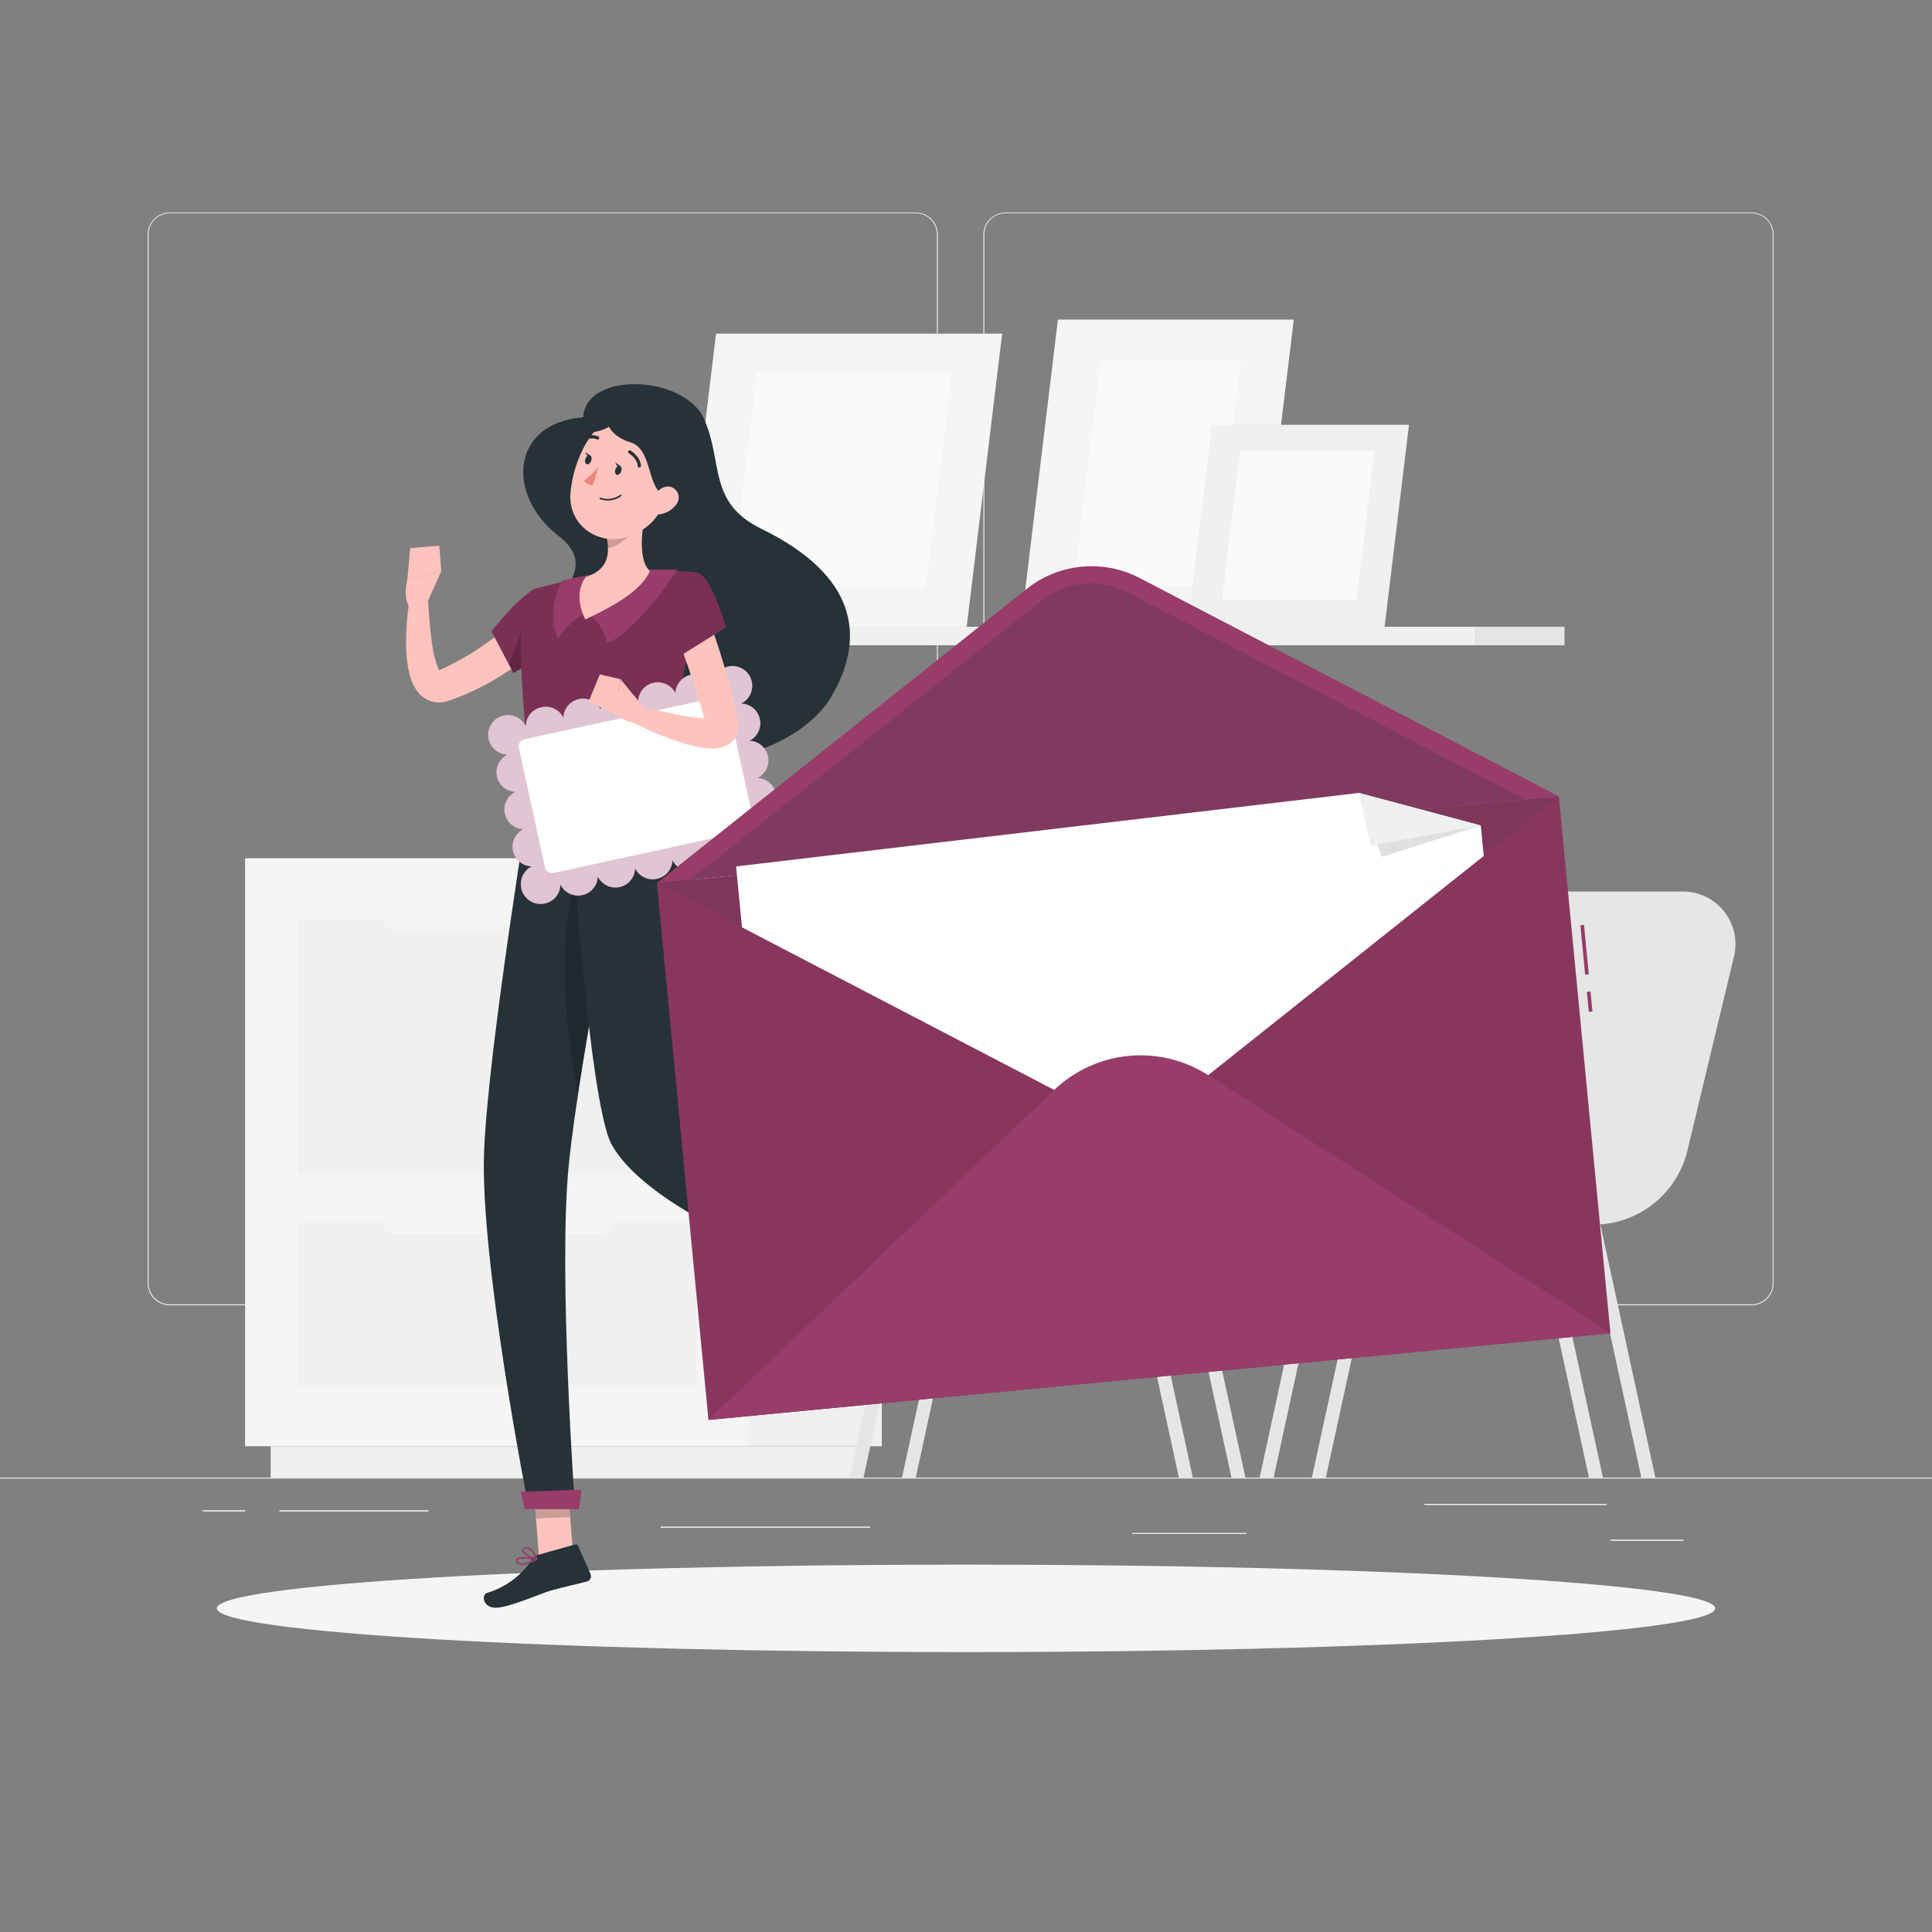 <svg width="217" height="217" viewBox="0 0 217 217" fill="none" xmlns="http://www.w3.org/2000/svg">
<rect x="0" y="0" width="217" height="217" fill="#808080" stroke="none"/>
<path d="M217 165.962H0V166.07H217V165.962Z" fill="#EBEBEB"/>
<path d="M189.081 172.945H180.883V173.053H189.081V172.945Z" fill="#EBEBEB"/>
<path d="M139.974 172.189H127.184V172.298H139.974V172.189Z" fill="#EBEBEB"/>
<path d="M180.448 168.917H160.003V169.026H180.448V168.917Z" fill="#EBEBEB"/>
<path d="M27.529 169.646H22.768V169.755H27.529V169.646Z" fill="#EBEBEB"/>
<path d="M48.126 169.646H31.391V169.755H48.126V169.646Z" fill="#EBEBEB"/>
<path d="M97.715 171.478H74.214V171.586H97.715V171.478Z" fill="#EBEBEB"/>
<path d="M102.858 146.605H19.057C18.4 146.604 17.771 146.342 17.307 145.878C16.843 145.413 16.583 144.784 16.583 144.127V26.326C16.589 25.674 16.852 25.05 17.315 24.59C17.778 24.13 18.404 23.871 19.057 23.87H102.858C103.515 23.87 104.145 24.131 104.61 24.596C105.075 25.061 105.336 25.691 105.336 26.348V144.127C105.336 144.784 105.075 145.415 104.61 145.879C104.145 146.344 103.515 146.605 102.858 146.605ZM19.057 23.957C18.429 23.958 17.828 24.208 17.384 24.652C16.941 25.097 16.692 25.699 16.692 26.326V144.127C16.692 144.755 16.941 145.357 17.384 145.801C17.828 146.245 18.429 146.496 19.057 146.497H102.858C103.486 146.496 104.088 146.246 104.532 145.801C104.976 145.357 105.226 144.755 105.228 144.127V26.326C105.226 25.698 104.976 25.096 104.532 24.652C104.088 24.208 103.486 23.958 102.858 23.957H19.057Z" fill="#EBEBEB"/>
<path d="M196.737 146.605H112.931C112.274 146.604 111.645 146.343 111.18 145.878C110.716 145.414 110.454 144.784 110.453 144.127V26.326C110.46 25.673 110.724 25.049 111.188 24.589C111.652 24.13 112.278 23.871 112.931 23.87H196.737C197.389 23.872 198.013 24.131 198.476 24.591C198.938 25.051 199.2 25.674 199.206 26.326V144.127C199.206 144.783 198.946 145.412 198.483 145.876C198.021 146.341 197.392 146.603 196.737 146.605ZM112.931 23.957C112.303 23.958 111.701 24.208 111.257 24.652C110.813 25.096 110.563 25.698 110.562 26.326V144.127C110.563 144.755 110.813 145.357 111.257 145.801C111.701 146.246 112.303 146.496 112.931 146.497H196.737C197.365 146.496 197.967 146.246 198.411 145.801C198.855 145.357 199.105 144.755 199.106 144.127V26.326C199.105 25.698 198.855 25.096 198.411 24.652C197.967 24.208 197.365 23.958 196.737 23.957H112.931Z" fill="#EBEBEB"/>
<path d="M189.081 172.945H180.883V173.053H189.081V172.945Z" fill="#EBEBEB"/>
<path d="M139.974 172.189H127.184V172.298H139.974V172.189Z" fill="#EBEBEB"/>
<path d="M180.448 168.917H160.003V169.026H180.448V168.917Z" fill="#EBEBEB"/>
<path d="M27.529 169.646H22.768V169.755H27.529V169.646Z" fill="#EBEBEB"/>
<path d="M48.126 169.646H31.391V169.755H48.126V169.646Z" fill="#EBEBEB"/>
<path d="M97.715 171.478H74.214V171.586H97.715V171.478Z" fill="#EBEBEB"/>
<path d="M165.727 72.474H175.722V70.399H165.727V72.474Z" fill="#E6E6E6"/>
<path d="M57.353 72.474L165.732 72.474V70.399L57.353 70.399V72.474Z" fill="#F0F0F0"/>
<path d="M118.825 35.896H145.316L141.141 70.403H114.65L118.825 35.896Z" fill="#F5F5F5"/>
<path d="M123.647 40.418H139.401L136.324 65.877H120.565L123.647 40.418Z" fill="#FAFAFA"/>
<path d="M80.425 37.472H112.562L108.578 70.403H76.445L80.425 37.472Z" fill="#F5F5F5"/>
<path d="M85.025 41.785H106.916L103.978 66.085H82.087L85.025 41.785Z" fill="#FAFAFA"/>
<path d="M136.115 47.71H158.258L155.515 70.403H133.368L136.115 47.71Z" fill="#F0F0F0"/>
<path d="M139.284 50.682H154.369L152.343 67.426H137.257L139.284 50.682Z" fill="#FAFAFA"/>
<path d="M188.942 100.132H175.253C172.842 100.168 170.511 101.003 168.626 102.506C166.741 104.01 165.408 106.096 164.837 108.439L161.222 123.542L153.792 123.516H153.766C152.049 123.516 150.385 124.115 149.062 125.21C147.739 126.305 146.84 127.827 146.518 129.514L145.529 134.683C144.781 134.797 144.083 135.131 143.524 135.641C142.966 136.152 142.571 136.817 142.391 137.552H147.638L141.484 165.962H143.055L149.226 137.552H153.54L147.347 165.962H148.918L155.09 137.552H172.298L178.469 165.962H180.04L173.869 137.552H178.183L184.354 165.962H185.925L179.754 137.552H179.107C181.519 137.523 183.852 136.692 185.738 135.189C187.624 133.686 188.956 131.598 189.523 129.254L194.731 107.554C194.965 106.673 194.992 105.749 194.809 104.856C194.627 103.963 194.24 103.124 193.679 102.405C193.119 101.687 192.399 101.107 191.577 100.713C190.755 100.319 189.853 100.12 188.942 100.132ZM159.864 129.15C159.488 130.7 158.607 132.081 157.36 133.075C156.113 134.07 154.571 134.622 152.976 134.644H147.49L148.411 129.87C148.65 128.626 149.315 127.504 150.292 126.696C151.268 125.889 152.495 125.446 153.762 125.443L160.732 125.465L159.864 129.15Z" fill="#E6E6E6"/>
<path d="M84.101 162.438H99.043L99.043 96.396H84.101L84.101 162.438Z" fill="#F0F0F0"/>
<path d="M30.402 165.962H96.179V162.438H30.402V165.962Z" fill="#F0F0F0"/>
<path d="M84.105 96.396H27.529V162.438H84.105V96.396Z" fill="#F5F5F5"/>
<path d="M78.233 103.24H33.405V131.923H78.233V103.24Z" fill="#F0F0F0"/>
<path d="M78.233 137.361H33.405V155.593H78.233V137.361Z" fill="#F0F0F0"/>
<path d="M44.181 104.377H67.452C68.071 104.377 68.572 103.876 68.572 103.257V102.997C68.572 102.378 68.071 101.877 67.452 101.877H44.181C43.563 101.877 43.062 102.378 43.062 102.997V103.257C43.062 103.876 43.563 104.377 44.181 104.377Z" fill="#F5F5F5"/>
<path d="M44.181 138.615H67.452C68.071 138.615 68.572 138.114 68.572 137.496V137.235C68.572 136.617 68.071 136.115 67.452 136.115H44.181C43.563 136.115 43.062 136.617 43.062 137.235V137.496C43.062 138.114 43.563 138.615 44.181 138.615Z" fill="#F5F5F5"/>
<path d="M142.899 100.132H129.21C126.799 100.168 124.468 101.003 122.583 102.506C120.698 104.01 119.365 106.096 118.794 108.439L115.179 123.542L107.749 123.516C106.031 123.515 104.367 124.114 103.043 125.209C101.719 126.304 100.818 127.827 100.497 129.514L99.507 134.683C98.76 134.798 98.062 135.131 97.504 135.642C96.945 136.152 96.551 136.817 96.37 137.552H101.621L95.424 165.962H96.99L103.162 137.552H107.502L101.309 165.962H102.858L109.029 137.552H126.242L132.413 165.962H133.98L127.809 137.552H132.149L138.316 165.962H139.883L133.711 137.552H133.064C135.476 137.523 137.809 136.692 139.695 135.189C141.582 133.686 142.913 131.598 143.48 129.254L148.688 107.554C148.921 106.673 148.947 105.75 148.765 104.857C148.582 103.964 148.195 103.126 147.634 102.407C147.074 101.689 146.355 101.109 145.533 100.715C144.712 100.32 143.81 100.121 142.899 100.132ZM113.821 129.15C113.443 130.7 112.561 132.08 111.314 133.075C110.066 134.069 108.524 134.621 106.929 134.644H101.452L102.372 129.87C102.611 128.626 103.276 127.503 104.252 126.695C105.229 125.887 106.456 125.445 107.723 125.443L114.698 125.465L113.821 129.15Z" fill="#E6E6E6"/>
<path d="M108.5 185.561C154.974 185.561 192.648 183.361 192.648 180.648C192.648 177.935 154.974 175.735 108.5 175.735C62.026 175.735 24.352 177.935 24.352 180.648C24.352 183.361 62.026 185.561 108.5 185.561Z" fill="#F5F5F5"/>
<path d="M65.504 46.872C65.803 41.625 76.896 42.146 79.075 47.041C81.253 51.937 79.465 56.437 85.511 59.393C96.2 64.601 97.364 71.519 93.323 78.328C89.282 85.138 73.502 89.907 64.918 78.762C56.45 67.76 69.323 65.308 62.661 60.131C56.854 55.591 57.349 47.506 65.504 46.872Z" fill="#263238"/>
<path d="M60.76 72.135C60.617 72.309 60.539 72.395 60.439 72.508C60.339 72.621 60.243 72.717 60.148 72.821C59.953 73.016 59.758 73.211 59.562 73.389C59.167 73.758 58.764 74.097 58.356 74.427C57.536 75.069 56.676 75.659 55.782 76.193C54.901 76.72 53.993 77.2 53.061 77.63C52.592 77.838 52.128 78.064 51.655 78.237L50.943 78.511L50.587 78.645C50.38 78.724 50.166 78.786 49.949 78.832C49.411 78.949 48.851 78.916 48.331 78.735C47.811 78.554 47.351 78.233 47.002 77.808C46.55 77.249 46.224 76.599 46.047 75.902C45.772 74.848 45.626 73.763 45.613 72.673C45.585 70.665 45.755 68.659 46.121 66.684L48.066 66.845C48.129 68.712 48.288 70.575 48.543 72.426C48.655 73.264 48.856 74.087 49.142 74.882C49.217 75.125 49.347 75.347 49.524 75.529C49.554 75.529 49.524 75.49 49.411 75.433C49.336 75.405 49.257 75.388 49.176 75.381C49.176 75.381 49.176 75.381 49.229 75.351L49.537 75.199L50.157 74.904L51.373 74.279C52.167 73.845 52.952 73.389 53.699 72.89C54.445 72.391 55.174 71.879 55.869 71.323C56.212 71.05 56.546 70.768 56.858 70.456C57.019 70.312 57.166 70.165 57.314 70.022L57.527 69.813L57.683 69.644L60.76 72.135Z" fill="#FFC3BD"/>
<path d="M60.847 66.059C59.254 65.668 55.205 70.911 55.205 70.911L57.666 75.594C57.666 75.594 64.466 71.753 64.21 69.64C63.941 67.435 63.169 66.628 60.847 66.059Z" fill="#983C69"/>
<path opacity="0.2" d="M60.847 66.059C59.254 65.668 55.205 70.911 55.205 70.911L57.666 75.594C57.666 75.594 64.466 71.753 64.21 69.64C63.941 67.435 63.169 66.628 60.847 66.059Z" fill="black"/>
<path opacity="0.2" d="M59.792 67.873L60.183 74.006C58.829 74.93 57.661 75.594 57.661 75.594L57.149 74.613L59.792 67.873Z" fill="black"/>
<path d="M47.775 68.138L49.567 64.145L45.757 65.052C45.757 65.052 45.097 67.439 46.26 68.524L47.775 68.138Z" fill="#FFC3BD"/>
<path d="M49.346 61.289L46.073 61.563L45.757 65.056L49.567 64.15L49.346 61.289Z" fill="#FFC3BD"/>
<path d="M64.375 174.72L60.534 174.872L59.853 165.949L63.694 165.801L64.375 174.72Z" fill="#FFC3BD"/>
<path d="M98.579 141.914L96.075 144.839L88.488 139.987L90.993 137.057L98.579 141.914Z" fill="#FFC3BD"/>
<path d="M95.233 144.674L97.528 141.002C97.567 140.938 97.627 140.89 97.698 140.868C97.77 140.845 97.847 140.85 97.915 140.881L101.079 142.278C101.154 142.316 101.221 142.37 101.276 142.435C101.33 142.5 101.371 142.575 101.395 142.657C101.419 142.738 101.426 142.823 101.415 142.908C101.405 142.992 101.378 143.073 101.335 143.146C100.51 144.413 100.033 144.982 99.043 146.596C98.423 147.59 97.416 149.634 96.556 150.993C95.697 152.351 94.3 151.587 94.534 150.941C95.584 148.037 95.28 146.644 95.094 145.329C95.064 145.101 95.113 144.87 95.233 144.674Z" fill="#263238"/>
<path d="M60.409 174.646L64.575 173.478C64.647 173.456 64.724 173.461 64.792 173.492C64.86 173.524 64.914 173.579 64.944 173.648L66.341 176.812C66.373 176.894 66.386 176.982 66.381 177.07C66.376 177.158 66.352 177.244 66.311 177.322C66.27 177.4 66.213 177.468 66.143 177.523C66.073 177.577 65.993 177.615 65.907 177.636C64.449 178.018 63.737 178.131 61.893 178.643C60.764 178.96 57.47 180.444 55.856 180.574C54.241 180.705 54.033 179.112 54.693 178.916C56.817 178.289 58.642 176.914 59.831 175.045C59.97 174.847 60.175 174.705 60.409 174.646Z" fill="#263238"/>
<g opacity="0.2">
<path d="M59.853 165.953L60.205 170.553L64.046 170.401L63.694 165.801L59.853 165.953Z" fill="black"/>
<path d="M90.993 137.057L88.488 139.987L92.403 142.487L94.907 139.557L90.993 137.057Z" fill="black"/>
</g>
<path d="M58.837 67.661C58.464 69.831 58.108 75.342 59.706 88.154L75.329 89.118C75.451 83.128 75.763 78.302 79.005 66.728C79.086 66.442 79.102 66.142 79.052 65.849C79.002 65.557 78.887 65.279 78.715 65.037C78.544 64.795 78.32 64.594 78.061 64.449C77.802 64.305 77.514 64.22 77.217 64.202C76.028 64.132 74.531 64.084 73.003 64.15C70.597 64.202 68.197 64.419 65.82 64.8C63.794 65.165 61.576 65.729 60.287 66.072C59.918 66.169 59.585 66.371 59.328 66.653C59.071 66.935 58.901 67.284 58.837 67.661Z" fill="#983C69"/>
<path opacity="0.2" d="M58.837 67.661C58.464 69.831 58.108 75.342 59.706 88.154L75.329 89.118C75.451 83.128 75.763 78.302 79.005 66.728C79.086 66.442 79.102 66.142 79.052 65.849C79.002 65.557 78.887 65.279 78.715 65.037C78.544 64.795 78.32 64.594 78.061 64.449C77.802 64.305 77.514 64.22 77.217 64.202C76.028 64.132 74.531 64.084 73.003 64.15C70.597 64.202 68.197 64.419 65.82 64.8C63.794 65.165 61.576 65.729 60.287 66.072C59.918 66.169 59.585 66.371 59.328 66.653C59.071 66.935 58.901 67.284 58.837 67.661Z" fill="black"/>
<path d="M59.705 88.154C59.705 88.154 54.845 117.588 54.372 129.328C53.881 141.54 59.376 169.316 59.376 169.316H64.584C64.584 169.316 62.683 142.799 63.885 130.851C65.187 117.831 71.146 88.857 71.146 88.857L59.705 88.154Z" fill="#263238"/>
<path d="M65.035 169.503H58.924L58.473 167.554L65.317 167.316L65.035 169.503Z" fill="#983C69"/>
<path opacity="0.2" d="M65.99 95.94C61.676 103.418 63.872 117.683 64.905 123.004C66.085 115.192 67.852 105.644 69.206 98.635C68.867 94.612 67.977 92.49 65.99 95.94Z" fill="black"/>
<path d="M63.833 88.406C63.833 88.406 66.003 123.664 68.694 128.542C72.977 136.276 91.14 142.617 91.14 142.617L94.551 138.624C94.551 138.624 83.189 129.176 77.191 123.807C75.763 114.055 80.811 98.665 75.356 89.118L63.833 88.406Z" fill="#263238"/>
<path d="M75.616 88.215L75.928 89.638C75.976 89.751 75.842 89.851 75.659 89.842L59.601 88.848C59.458 88.848 59.345 88.762 59.345 88.675L59.289 87.269C59.289 87.169 59.41 87.095 59.567 87.104L75.368 88.102C75.416 88.099 75.463 88.108 75.506 88.128C75.549 88.147 75.587 88.177 75.616 88.215Z" fill="#983C69"/>
<path d="M73.381 89.838L73.815 89.864C73.897 89.864 73.967 89.829 73.962 89.777L73.875 87.95C73.875 87.894 73.802 87.846 73.719 87.842L73.285 87.816C73.203 87.816 73.133 87.85 73.138 87.902L73.224 89.734C73.224 89.799 73.298 89.838 73.381 89.838Z" fill="#263238"/>
<path d="M60.76 89.074L61.194 89.1C61.281 89.1 61.346 89.066 61.346 89.013L61.259 87.182C61.259 87.13 61.185 87.082 61.099 87.078L60.665 87.052C60.578 87.052 60.513 87.086 60.517 87.138L60.599 88.966C60.612 89.022 60.682 89.07 60.76 89.074Z" fill="#263238"/>
<path d="M67.075 89.465L67.509 89.491C67.591 89.491 67.661 89.456 67.656 89.4L67.57 87.573C67.57 87.52 67.496 87.473 67.413 87.464L66.979 87.438C66.897 87.438 66.827 87.473 66.832 87.529L66.918 89.356C66.918 89.404 66.992 89.456 67.075 89.465Z" fill="#263238"/>
<path d="M94.964 138.173L90.728 143.129L88.723 142.326L93.44 136.272L94.964 138.173Z" fill="#983C69"/>
<path d="M60.782 79.444C60.299 79.549 59.866 79.814 59.551 80.194C59.237 80.575 59.059 81.05 59.046 81.544C58.999 81.445 58.942 81.35 58.877 81.262C58.797 81.142 58.704 81.031 58.599 80.932C58.494 80.83 58.379 80.739 58.256 80.659C58.135 80.58 58.005 80.515 57.87 80.464C57.73 80.408 57.584 80.369 57.436 80.346C57.293 80.318 57.147 80.305 57.002 80.307C56.856 80.313 56.711 80.331 56.568 80.359C56.282 80.421 56.012 80.539 55.773 80.707C55.654 80.787 55.543 80.88 55.444 80.984C55.344 81.091 55.254 81.205 55.175 81.327C55.094 81.45 55.027 81.581 54.975 81.718C54.924 81.859 54.885 82.004 54.858 82.152C54.834 82.295 54.824 82.441 54.827 82.586C54.827 82.878 54.889 83.166 55.01 83.432C55.069 83.566 55.14 83.694 55.222 83.814C55.303 83.932 55.396 84.041 55.5 84.139C55.604 84.243 55.719 84.334 55.843 84.413C55.964 84.492 56.094 84.557 56.229 84.608C56.37 84.662 56.515 84.701 56.663 84.725C56.771 84.742 56.88 84.752 56.989 84.756C56.55 84.972 56.195 85.328 55.98 85.768C55.765 86.208 55.702 86.707 55.802 87.186C55.901 87.665 56.157 88.098 56.529 88.416C56.901 88.734 57.368 88.92 57.857 88.944C57.42 89.166 57.069 89.526 56.859 89.969C56.648 90.411 56.591 90.911 56.694 91.39C56.798 91.869 57.057 92.3 57.431 92.616C57.806 92.932 58.274 93.115 58.764 93.136C58.326 93.36 57.976 93.723 57.768 94.168C57.56 94.613 57.507 95.115 57.616 95.593C57.725 96.072 57.99 96.501 58.37 96.812C58.75 97.124 59.223 97.299 59.714 97.311C59.36 97.489 59.06 97.759 58.846 98.093C58.69 98.338 58.584 98.613 58.534 98.9C58.507 99.043 58.495 99.188 58.499 99.334C58.497 99.633 58.559 99.929 58.681 100.202C58.739 100.335 58.81 100.461 58.894 100.579C58.976 100.699 59.071 100.81 59.176 100.909C59.28 101.012 59.393 101.105 59.514 101.187C60.011 101.501 60.611 101.607 61.185 101.482C61.334 101.453 61.48 101.408 61.619 101.348C61.751 101.289 61.877 101.22 61.997 101.139C62.115 101.056 62.226 100.961 62.327 100.857C62.429 100.753 62.519 100.638 62.596 100.514C62.676 100.392 62.743 100.261 62.795 100.124C62.849 99.983 62.888 99.838 62.913 99.69C62.933 99.581 62.944 99.471 62.947 99.36C63.165 99.802 63.525 100.158 63.968 100.373C64.412 100.587 64.914 100.648 65.396 100.545C65.877 100.442 66.311 100.181 66.628 99.803C66.944 99.426 67.126 98.954 67.144 98.462C67.364 98.902 67.725 99.257 68.169 99.469C68.613 99.682 69.116 99.74 69.597 99.635C70.078 99.53 70.51 99.267 70.825 98.889C71.14 98.511 71.32 98.038 71.337 97.546C71.558 97.985 71.919 98.338 72.363 98.55C72.807 98.762 73.309 98.82 73.79 98.715C74.271 98.61 74.703 98.348 75.018 97.971C75.334 97.593 75.515 97.122 75.533 96.63C75.755 97.069 76.116 97.423 76.56 97.634C77.004 97.846 77.506 97.904 77.987 97.799C78.467 97.694 78.9 97.432 79.215 97.055C79.531 96.678 79.712 96.206 79.73 95.714C79.949 96.157 80.311 96.513 80.756 96.727C81.202 96.94 81.706 96.998 82.188 96.891C82.67 96.784 83.103 96.518 83.416 96.137C83.73 95.755 83.907 95.279 83.918 94.786C83.965 94.885 84.022 94.979 84.088 95.068C84.167 95.188 84.26 95.299 84.365 95.397C84.471 95.501 84.585 95.594 84.708 95.675C84.83 95.753 84.96 95.819 85.094 95.871C85.235 95.924 85.38 95.963 85.528 95.988C85.671 96.014 85.817 96.026 85.962 96.022C86.108 96.022 86.254 96.006 86.396 95.975C86.679 95.906 86.948 95.789 87.191 95.627C87.308 95.543 87.419 95.449 87.52 95.345C87.62 95.239 87.71 95.124 87.79 95.003C87.87 94.881 87.936 94.749 87.985 94.612C88.038 94.479 88.079 94.341 88.106 94.2C88.131 94.056 88.142 93.911 88.141 93.766C88.135 93.468 88.073 93.173 87.959 92.898C87.898 92.765 87.826 92.639 87.742 92.52C87.661 92.401 87.568 92.29 87.464 92.19C87.358 92.09 87.243 91.998 87.121 91.917C86.999 91.839 86.87 91.774 86.735 91.722C86.594 91.668 86.449 91.629 86.301 91.604C86.195 91.588 86.087 91.578 85.98 91.574C86.419 91.358 86.774 91.002 86.989 90.562C87.203 90.122 87.266 89.623 87.167 89.144C87.067 88.665 86.812 88.232 86.44 87.914C86.068 87.596 85.601 87.41 85.112 87.386C85.547 87.162 85.895 86.802 86.104 86.36C86.313 85.918 86.369 85.419 86.266 84.942C86.162 84.464 85.903 84.034 85.529 83.719C85.156 83.403 84.689 83.22 84.2 83.198C84.636 82.973 84.985 82.61 85.192 82.165C85.399 81.721 85.453 81.22 85.344 80.742C85.236 80.264 84.972 79.835 84.594 79.523C84.216 79.211 83.744 79.034 83.254 79.018C83.352 78.971 83.446 78.917 83.536 78.858C83.774 78.69 83.978 78.479 84.14 78.237C84.217 78.115 84.283 77.986 84.335 77.851C84.39 77.711 84.429 77.565 84.452 77.417C84.478 77.274 84.491 77.128 84.491 76.983C84.487 76.837 84.469 76.692 84.439 76.549C84.312 75.975 83.964 75.475 83.469 75.158C82.975 74.841 82.375 74.732 81.8 74.856C81.659 74.889 81.521 74.934 81.388 74.991C81.254 75.049 81.126 75.12 81.006 75.204C80.888 75.285 80.777 75.378 80.676 75.481C80.578 75.589 80.488 75.703 80.407 75.824C80.328 75.947 80.263 76.078 80.212 76.215C80.156 76.355 80.117 76.5 80.095 76.649C80.074 76.757 80.062 76.868 80.06 76.978C79.845 76.536 79.488 76.178 79.047 75.961C78.605 75.744 78.104 75.68 77.622 75.78C77.14 75.879 76.706 76.137 76.386 76.511C76.067 76.885 75.881 77.355 75.859 77.847C75.636 77.409 75.275 77.058 74.832 76.848C74.389 76.638 73.888 76.581 73.409 76.686C72.93 76.79 72.499 77.051 72.184 77.427C71.868 77.802 71.686 78.272 71.666 78.762C71.445 78.323 71.084 77.97 70.64 77.758C70.196 77.546 69.694 77.489 69.213 77.593C68.733 77.698 68.3 77.96 67.985 78.337C67.669 78.715 67.488 79.186 67.47 79.678C67.247 79.241 66.886 78.89 66.443 78.68C65.999 78.47 65.499 78.412 65.02 78.517C64.541 78.622 64.11 78.882 63.794 79.258C63.479 79.634 63.297 80.104 63.277 80.594C63.051 80.15 62.682 79.794 62.229 79.586C61.776 79.377 61.266 79.327 60.782 79.444Z" fill="#983C69"/>
<path opacity="0.7" d="M60.782 79.444C60.299 79.549 59.866 79.814 59.551 80.194C59.237 80.575 59.059 81.05 59.046 81.544C58.999 81.445 58.942 81.35 58.877 81.262C58.797 81.142 58.704 81.031 58.599 80.932C58.494 80.83 58.379 80.739 58.256 80.659C58.135 80.58 58.005 80.515 57.87 80.464C57.73 80.408 57.584 80.369 57.436 80.346C57.293 80.318 57.147 80.305 57.002 80.307C56.856 80.313 56.711 80.331 56.568 80.359C56.282 80.421 56.012 80.539 55.773 80.707C55.654 80.787 55.543 80.88 55.444 80.984C55.344 81.091 55.254 81.205 55.175 81.327C55.094 81.45 55.027 81.581 54.975 81.718C54.924 81.859 54.885 82.004 54.858 82.152C54.834 82.295 54.824 82.441 54.827 82.586C54.827 82.878 54.889 83.166 55.01 83.432C55.069 83.566 55.14 83.694 55.222 83.814C55.303 83.932 55.396 84.041 55.5 84.139C55.604 84.243 55.719 84.334 55.843 84.413C55.964 84.492 56.094 84.557 56.229 84.608C56.37 84.662 56.515 84.701 56.663 84.725C56.771 84.742 56.88 84.752 56.989 84.756C56.55 84.972 56.195 85.328 55.98 85.768C55.765 86.208 55.702 86.707 55.802 87.186C55.901 87.665 56.157 88.098 56.529 88.416C56.901 88.734 57.368 88.92 57.857 88.944C57.42 89.166 57.069 89.526 56.859 89.969C56.648 90.411 56.591 90.911 56.694 91.39C56.798 91.869 57.057 92.3 57.431 92.616C57.806 92.932 58.274 93.115 58.764 93.136C58.326 93.36 57.976 93.723 57.768 94.168C57.56 94.613 57.507 95.115 57.616 95.593C57.725 96.072 57.99 96.501 58.37 96.812C58.75 97.124 59.223 97.299 59.714 97.311C59.36 97.489 59.06 97.759 58.846 98.093C58.69 98.338 58.584 98.613 58.534 98.9C58.507 99.043 58.495 99.188 58.499 99.334C58.497 99.633 58.559 99.929 58.681 100.202C58.739 100.335 58.81 100.461 58.894 100.579C58.976 100.699 59.071 100.81 59.176 100.909C59.28 101.012 59.393 101.105 59.514 101.187C60.011 101.501 60.611 101.607 61.185 101.482C61.334 101.453 61.48 101.408 61.619 101.348C61.751 101.289 61.877 101.22 61.997 101.139C62.115 101.056 62.226 100.961 62.327 100.857C62.429 100.753 62.519 100.638 62.596 100.514C62.676 100.392 62.743 100.261 62.795 100.124C62.849 99.983 62.888 99.838 62.913 99.69C62.933 99.581 62.944 99.471 62.947 99.36C63.165 99.802 63.525 100.158 63.968 100.373C64.412 100.587 64.914 100.648 65.396 100.545C65.877 100.442 66.311 100.181 66.628 99.803C66.944 99.426 67.126 98.954 67.144 98.462C67.364 98.902 67.725 99.257 68.169 99.469C68.613 99.682 69.116 99.74 69.597 99.635C70.078 99.53 70.51 99.267 70.825 98.889C71.14 98.511 71.32 98.038 71.337 97.546C71.558 97.985 71.919 98.338 72.363 98.55C72.807 98.762 73.309 98.82 73.79 98.715C74.271 98.61 74.703 98.348 75.018 97.971C75.334 97.593 75.515 97.122 75.533 96.63C75.755 97.069 76.116 97.423 76.56 97.634C77.004 97.846 77.506 97.904 77.987 97.799C78.467 97.694 78.9 97.432 79.215 97.055C79.531 96.678 79.712 96.206 79.73 95.714C79.949 96.157 80.311 96.513 80.756 96.727C81.202 96.94 81.706 96.998 82.188 96.891C82.67 96.784 83.103 96.518 83.416 96.137C83.73 95.755 83.907 95.279 83.918 94.786C83.965 94.885 84.022 94.979 84.088 95.068C84.167 95.188 84.26 95.299 84.365 95.397C84.471 95.501 84.585 95.594 84.708 95.675C84.83 95.753 84.96 95.819 85.094 95.871C85.235 95.924 85.38 95.963 85.528 95.988C85.671 96.014 85.817 96.026 85.962 96.022C86.108 96.022 86.254 96.006 86.396 95.975C86.679 95.906 86.948 95.789 87.191 95.627C87.308 95.543 87.419 95.449 87.52 95.345C87.62 95.239 87.71 95.124 87.79 95.003C87.87 94.881 87.936 94.749 87.985 94.612C88.038 94.479 88.079 94.341 88.106 94.2C88.131 94.056 88.142 93.911 88.141 93.766C88.135 93.468 88.073 93.173 87.959 92.898C87.898 92.765 87.826 92.639 87.742 92.52C87.661 92.401 87.568 92.29 87.464 92.19C87.358 92.09 87.243 91.998 87.121 91.917C86.999 91.839 86.87 91.774 86.735 91.722C86.594 91.668 86.449 91.629 86.301 91.604C86.195 91.588 86.087 91.578 85.98 91.574C86.419 91.358 86.774 91.002 86.989 90.562C87.203 90.122 87.266 89.623 87.167 89.144C87.067 88.665 86.812 88.232 86.44 87.914C86.068 87.596 85.601 87.41 85.112 87.386C85.547 87.162 85.895 86.802 86.104 86.36C86.313 85.918 86.369 85.419 86.266 84.942C86.162 84.464 85.903 84.034 85.529 83.719C85.156 83.403 84.689 83.22 84.2 83.198C84.636 82.973 84.985 82.61 85.192 82.165C85.399 81.721 85.453 81.22 85.344 80.742C85.236 80.264 84.972 79.835 84.594 79.523C84.216 79.211 83.744 79.034 83.254 79.018C83.352 78.971 83.446 78.917 83.536 78.858C83.774 78.69 83.978 78.479 84.14 78.237C84.217 78.115 84.283 77.986 84.335 77.851C84.39 77.711 84.429 77.565 84.452 77.417C84.478 77.274 84.491 77.128 84.491 76.983C84.487 76.837 84.469 76.692 84.439 76.549C84.312 75.975 83.964 75.475 83.469 75.158C82.975 74.841 82.375 74.732 81.8 74.856C81.659 74.889 81.521 74.934 81.388 74.991C81.254 75.049 81.126 75.12 81.006 75.204C80.888 75.285 80.777 75.378 80.676 75.481C80.578 75.589 80.488 75.703 80.407 75.824C80.328 75.947 80.263 76.078 80.212 76.215C80.156 76.355 80.117 76.5 80.095 76.649C80.074 76.757 80.062 76.868 80.06 76.978C79.845 76.536 79.488 76.178 79.047 75.961C78.605 75.744 78.104 75.68 77.622 75.78C77.14 75.879 76.706 76.137 76.386 76.511C76.067 76.885 75.881 77.355 75.859 77.847C75.636 77.409 75.275 77.058 74.832 76.848C74.389 76.638 73.888 76.581 73.409 76.686C72.93 76.79 72.499 77.051 72.184 77.427C71.868 77.802 71.686 78.272 71.666 78.762C71.445 78.323 71.084 77.97 70.64 77.758C70.196 77.546 69.694 77.489 69.213 77.593C68.733 77.698 68.3 77.96 67.985 78.337C67.669 78.715 67.488 79.186 67.47 79.678C67.247 79.241 66.886 78.89 66.443 78.68C65.999 78.47 65.499 78.412 65.02 78.517C64.541 78.622 64.11 78.882 63.794 79.258C63.479 79.634 63.297 80.104 63.277 80.594C63.051 80.15 62.682 79.794 62.229 79.586C61.776 79.377 61.266 79.327 60.782 79.444Z" fill="white"/>
<path d="M80.757 78.269L58.898 83.035C58.462 83.13 58.186 83.56 58.281 83.995L61.211 97.433C61.306 97.869 61.736 98.145 62.172 98.05L84.031 93.284C84.467 93.189 84.743 92.759 84.648 92.323L81.718 78.885C81.623 78.45 81.193 78.174 80.757 78.269Z" fill="white"/>
<path d="M78.988 67.951C79.748 69.861 80.407 71.758 81.01 73.702C81.614 75.646 82.165 77.608 82.608 79.613C82.664 79.865 82.716 80.121 82.768 80.373L82.842 80.75L82.881 80.941L82.912 81.123C82.927 81.202 82.937 81.282 82.942 81.362C82.975 81.789 82.899 82.218 82.721 82.608C82.524 83.02 82.216 83.369 81.831 83.614C81.571 83.777 81.287 83.896 80.989 83.966C80.778 84.015 80.563 84.047 80.347 84.061C79.712 84.092 79.076 84.042 78.454 83.914C77.919 83.81 77.388 83.68 76.866 83.523C74.883 82.913 72.961 82.121 71.124 81.158L71.818 79.335C73.724 79.769 75.672 80.234 77.53 80.524C77.994 80.598 78.45 80.65 78.884 80.681C79.248 80.719 79.615 80.712 79.978 80.659C80.086 80.659 80.142 80.568 79.917 80.685C79.741 80.794 79.601 80.953 79.513 81.141C79.437 81.301 79.399 81.476 79.4 81.653C79.4 81.688 79.4 81.688 79.4 81.705C79.4 81.722 79.4 81.753 79.4 81.705L79.353 81.531L79.257 81.18C79.192 80.95 79.136 80.715 79.062 80.485C78.528 78.623 77.921 76.762 77.287 74.9C76.653 73.038 75.985 71.18 75.308 69.358L78.988 67.951Z" fill="#FFC3BD"/>
<path d="M78.454 64.384C79.986 64.957 81.536 70.46 81.536 70.46L75.195 74.422C75.195 74.422 73.181 69.11 73.962 67.131C74.778 65.065 76.701 63.728 78.454 64.384Z" fill="#983C69"/>
<path opacity="0.2" d="M78.454 64.384C79.986 64.957 81.536 70.46 81.536 70.46L75.195 74.422C75.195 74.422 73.181 69.11 73.962 67.131C74.778 65.065 76.701 63.728 78.454 64.384Z" fill="black"/>
<path d="M94.612 146.649H94.569C94.482 146.669 94.392 146.668 94.307 146.645C94.221 146.623 94.143 146.579 94.078 146.518C94.033 146.486 93.998 146.442 93.976 146.39C93.955 146.339 93.948 146.283 93.957 146.228C94.022 145.742 95.28 145.147 95.424 145.082C95.438 145.072 95.456 145.066 95.474 145.066C95.491 145.066 95.509 145.072 95.523 145.082C95.537 145.093 95.547 145.108 95.551 145.126C95.556 145.143 95.555 145.161 95.549 145.177C95.367 145.681 95.046 146.479 94.612 146.649ZM95.302 145.347C94.803 145.594 94.169 145.998 94.135 146.254C94.132 146.278 94.137 146.303 94.147 146.325C94.158 146.347 94.175 146.366 94.195 146.379C94.237 146.421 94.288 146.451 94.344 146.467C94.4 146.483 94.46 146.484 94.516 146.471C94.751 146.419 95.046 146.002 95.28 145.364L95.302 145.347Z" fill="#983C69"/>
<path d="M95.354 145.321C94.92 145.49 94.004 145.585 93.714 145.321C93.662 145.27 93.628 145.204 93.619 145.132C93.609 145.06 93.624 144.988 93.662 144.926C93.69 144.862 93.733 144.805 93.786 144.76C93.839 144.715 93.902 144.683 93.97 144.665C94.508 144.505 95.45 145.099 95.489 145.099C95.503 145.108 95.514 145.12 95.522 145.134C95.529 145.149 95.533 145.165 95.532 145.182C95.532 145.198 95.527 145.213 95.519 145.227C95.51 145.241 95.499 145.252 95.484 145.26L95.354 145.321ZM93.996 144.839C93.959 144.852 93.924 144.873 93.895 144.9C93.866 144.927 93.843 144.959 93.826 144.995C93.779 145.104 93.826 145.151 93.826 145.182C94.022 145.364 94.786 145.325 95.228 145.182C94.903 145.004 94.33 144.748 94.009 144.839H93.996Z" fill="#983C69"/>
<path d="M59.198 175.683C58.888 175.8 58.548 175.808 58.234 175.705C58.16 175.669 58.095 175.615 58.046 175.549C57.997 175.482 57.965 175.405 57.952 175.323C57.943 175.273 57.945 175.222 57.961 175.173C57.976 175.125 58.003 175.081 58.039 175.045C58.421 174.672 60.113 175.011 60.304 175.045C60.322 175.048 60.339 175.057 60.352 175.07C60.364 175.084 60.372 175.101 60.374 175.119C60.378 175.138 60.375 175.158 60.366 175.175C60.358 175.192 60.343 175.206 60.326 175.214C59.965 175.405 59.587 175.562 59.198 175.683ZM58.33 175.102C58.271 175.113 58.218 175.14 58.173 175.18C58.158 175.193 58.148 175.21 58.142 175.23C58.137 175.249 58.137 175.269 58.143 175.288C58.15 175.342 58.17 175.393 58.201 175.438C58.232 175.482 58.273 175.519 58.321 175.544C58.603 175.683 59.224 175.544 60.009 175.18C59.455 175.058 58.884 175.031 58.321 175.102H58.33Z" fill="#983C69"/>
<path d="M60.326 175.228H60.291C59.792 175.149 58.69 174.598 58.642 174.156C58.642 174.051 58.668 173.908 58.903 173.817C58.986 173.78 59.076 173.762 59.167 173.762C59.258 173.762 59.349 173.78 59.432 173.817C60.009 174.077 60.374 175.05 60.387 175.093C60.395 175.106 60.4 175.121 60.4 175.136C60.4 175.152 60.395 175.167 60.387 175.18C60.381 175.192 60.373 175.203 60.362 175.211C60.352 175.22 60.339 175.225 60.326 175.228ZM59.024 173.973H58.972C58.816 174.034 58.82 174.103 58.824 174.125C58.855 174.386 59.623 174.85 60.152 174.993C59.998 174.582 59.721 174.229 59.358 173.982C59.252 173.938 59.133 173.935 59.024 173.973Z" fill="#983C69"/>
<path d="M73.003 63.993C70.595 64.045 68.194 64.263 65.816 64.644C64.948 64.8 64.05 64.992 63.212 65.187C62.565 65.877 61.441 69.366 62.704 71.727C63.538 70.33 64.939 69.123 65.873 68.984C66.897 69.262 67.908 70.811 68.155 72.178C69.831 71.875 73.454 67.956 75.533 64.8L76.063 63.985C75.082 63.954 74.058 63.95 73.003 63.993Z" fill="#983C69"/>
<path d="M72.782 56.259C72.187 58.573 71.48 62.769 72.999 64.15C72.999 64.15 71.567 66.48 67.93 66.901C63.928 67.37 65.816 64.8 65.816 64.8C68.42 63.963 68.481 62.088 68.142 60.361L72.782 56.259Z" fill="#FFC3BD"/>
<path d="M65.816 64.801C65.816 64.801 64.215 66.489 65.738 69.575C68.958 68.077 72.044 66.302 72.999 64.158L65.816 64.801Z" fill="#FFC3BD"/>
<path opacity="0.2" d="M70.89 57.93L68.142 60.361C68.228 60.766 68.276 61.179 68.286 61.593C69.279 61.363 70.92 60.374 71.089 59.354C71.119 58.871 71.051 58.386 70.89 57.93Z" fill="black"/>
<path d="M75.829 53.464C74.466 57.036 73.962 58.577 71.541 59.87C67.891 61.819 63.802 59.362 64.071 55.456C64.314 51.937 66.502 46.685 70.521 46.343C71.408 46.262 72.302 46.41 73.116 46.773C73.93 47.136 74.637 47.702 75.169 48.417C75.702 49.132 76.042 49.971 76.158 50.855C76.273 51.738 76.16 52.637 75.829 53.464Z" fill="#FFC3BD"/>
<path d="M67.704 46.334C69.336 45.956 69.874 47.818 67.018 48.474C64.162 49.129 66.376 46.646 67.704 46.334Z" fill="#263238"/>
<path d="M69.41 45.349C67.079 46.217 68.108 48.894 70.751 49.658C73.394 50.422 72.513 54.905 74.882 55.891C77.252 56.876 78.506 49.337 76.462 47.211C74.418 45.084 70.976 44.758 69.41 45.349Z" fill="#263238"/>
<path d="M67.231 52.423C66.755 53.017 66.201 53.542 65.582 53.985C65.699 54.14 65.849 54.268 66.021 54.359C66.192 54.45 66.382 54.504 66.576 54.515L67.231 52.423Z" fill="#ED847E"/>
<path d="M67.83 56.181C67.683 56.157 67.538 56.122 67.396 56.077C67.373 56.07 67.354 56.054 67.342 56.033C67.331 56.012 67.329 55.987 67.335 55.964C67.344 55.942 67.361 55.923 67.382 55.912C67.404 55.901 67.429 55.898 67.452 55.904C67.818 56.027 68.208 56.063 68.59 56.008C68.973 55.953 69.337 55.809 69.653 55.587C69.661 55.578 69.671 55.571 69.683 55.566C69.694 55.562 69.706 55.559 69.718 55.559C69.73 55.559 69.742 55.562 69.753 55.566C69.764 55.571 69.775 55.578 69.783 55.587C69.799 55.604 69.809 55.628 69.809 55.652C69.809 55.676 69.799 55.699 69.783 55.717C69.506 55.922 69.19 56.069 68.854 56.149C68.518 56.229 68.17 56.24 67.83 56.181Z" fill="#263238"/>
<path d="M75.915 56.719C75.459 57.302 74.791 57.681 74.058 57.774C73.085 57.887 72.756 56.98 73.146 56.142C73.507 55.387 74.448 54.406 75.36 54.693C75.558 54.756 75.738 54.869 75.882 55.019C76.027 55.17 76.131 55.354 76.187 55.556C76.242 55.757 76.246 55.969 76.198 56.172C76.151 56.375 76.054 56.563 75.915 56.719Z" fill="#FFC3BD"/>
<path d="M71.766 52.514C71.73 52.504 71.697 52.482 71.673 52.453C71.649 52.423 71.635 52.387 71.632 52.349C71.579 51.503 70.655 50.925 70.646 50.921C70.623 50.91 70.603 50.894 70.586 50.875C70.57 50.855 70.558 50.833 70.55 50.808C70.543 50.783 70.541 50.758 70.545 50.732C70.548 50.707 70.557 50.683 70.571 50.661C70.584 50.639 70.602 50.621 70.623 50.606C70.644 50.592 70.668 50.582 70.693 50.578C70.719 50.573 70.744 50.574 70.769 50.58C70.794 50.586 70.817 50.597 70.837 50.613C70.885 50.639 71.931 51.294 71.992 52.323C71.994 52.347 71.992 52.371 71.984 52.394C71.977 52.417 71.965 52.439 71.949 52.457C71.933 52.475 71.914 52.49 71.892 52.501C71.87 52.511 71.847 52.517 71.823 52.518L71.766 52.514Z" fill="#263238"/>
<path d="M69.77 52.948C69.67 53.217 69.444 53.382 69.266 53.321C69.089 53.261 69.023 52.983 69.123 52.709C69.223 52.436 69.449 52.275 69.627 52.336C69.805 52.397 69.874 52.67 69.77 52.948Z" fill="#263238"/>
<path d="M66.402 51.759C66.302 52.028 66.077 52.193 65.899 52.132C65.721 52.071 65.656 51.794 65.76 51.52C65.864 51.247 66.085 51.086 66.263 51.147C66.441 51.208 66.506 51.485 66.402 51.759Z" fill="#263238"/>
<path d="M66.337 51.212L65.755 50.778C65.755 50.778 65.903 51.394 66.337 51.212Z" fill="#263238"/>
<path d="M69.701 52.375L69.119 51.941C69.119 51.941 69.266 52.579 69.701 52.375Z" fill="#263238"/>
<path d="M65.634 49.476C65.602 49.476 65.571 49.468 65.543 49.452C65.516 49.436 65.493 49.413 65.478 49.385C65.454 49.343 65.448 49.293 65.461 49.247C65.474 49.2 65.505 49.161 65.547 49.138C65.795 48.987 66.075 48.898 66.364 48.878C66.654 48.858 66.944 48.909 67.209 49.025C67.252 49.047 67.285 49.085 67.3 49.131C67.315 49.177 67.311 49.227 67.29 49.27C67.268 49.313 67.23 49.346 67.184 49.361C67.138 49.376 67.088 49.372 67.044 49.35C66.835 49.263 66.607 49.228 66.381 49.246C66.154 49.264 65.936 49.335 65.742 49.454C65.71 49.475 65.671 49.483 65.634 49.476Z" fill="#263238"/>
<path d="M72.326 79.517L69.701 76.284L68.967 80.134C68.967 80.134 70.872 81.709 72.352 81.106L72.326 79.517Z" fill="#FFC3BD"/>
<path d="M67.37 75.75L66.103 78.814L68.967 80.134L69.7 76.284L67.37 75.75Z" fill="#FFC3BD"/>
<path d="M177.917 103.879L177.507 103.918L178.041 109.474L178.451 109.434L177.917 103.879Z" fill="#983C69"/>
<path d="M178.645 111.368L178.235 111.407L178.45 113.65L178.861 113.61L178.645 111.368Z" fill="#983C69"/>
<path d="M79.576 159.487L180.882 149.75L175.086 89.442L73.78 99.179L79.576 159.487Z" fill="#983C69"/>
<path opacity="0.1" d="M79.576 159.487L180.882 149.75L175.086 89.442L73.78 99.179L79.576 159.487Z" fill="black"/>
<path opacity="0.1" d="M127.596 127.205L73.78 99.178L175.084 89.439L127.596 127.205Z" fill="#263238"/>
<path d="M115.336 66.133L73.78 99.178L175.084 89.439L127.995 64.918C125.994 63.875 123.732 63.434 121.485 63.65C119.239 63.866 117.102 64.728 115.336 66.133Z" fill="#983C69"/>
<path opacity="0.2" d="M171.322 89.803L126.581 66.502C125.071 65.715 123.366 65.382 121.671 65.545C119.976 65.707 118.365 66.358 117.033 67.418L77.539 98.813L171.322 89.803Z" fill="#263238"/>
<path d="M152.612 89.061L166.322 92.724L166.652 96.144L127.596 127.205L83.337 104.156L82.677 97.316L152.612 89.061Z" fill="white"/>
<path d="M152.612 89.061L155.203 96.24L166.322 92.724" fill="#E0E0E0"/>
<path d="M152.612 89.061L153.944 94.981L166.322 92.724" fill="#F0F0F0"/>
<path d="M135.69 120.756L180.883 149.752L79.578 159.486L118.417 122.414C120.694 120.242 123.634 118.898 126.767 118.597C129.899 118.296 133.042 119.057 135.69 120.756Z" fill="#983C69"/>
</svg>
